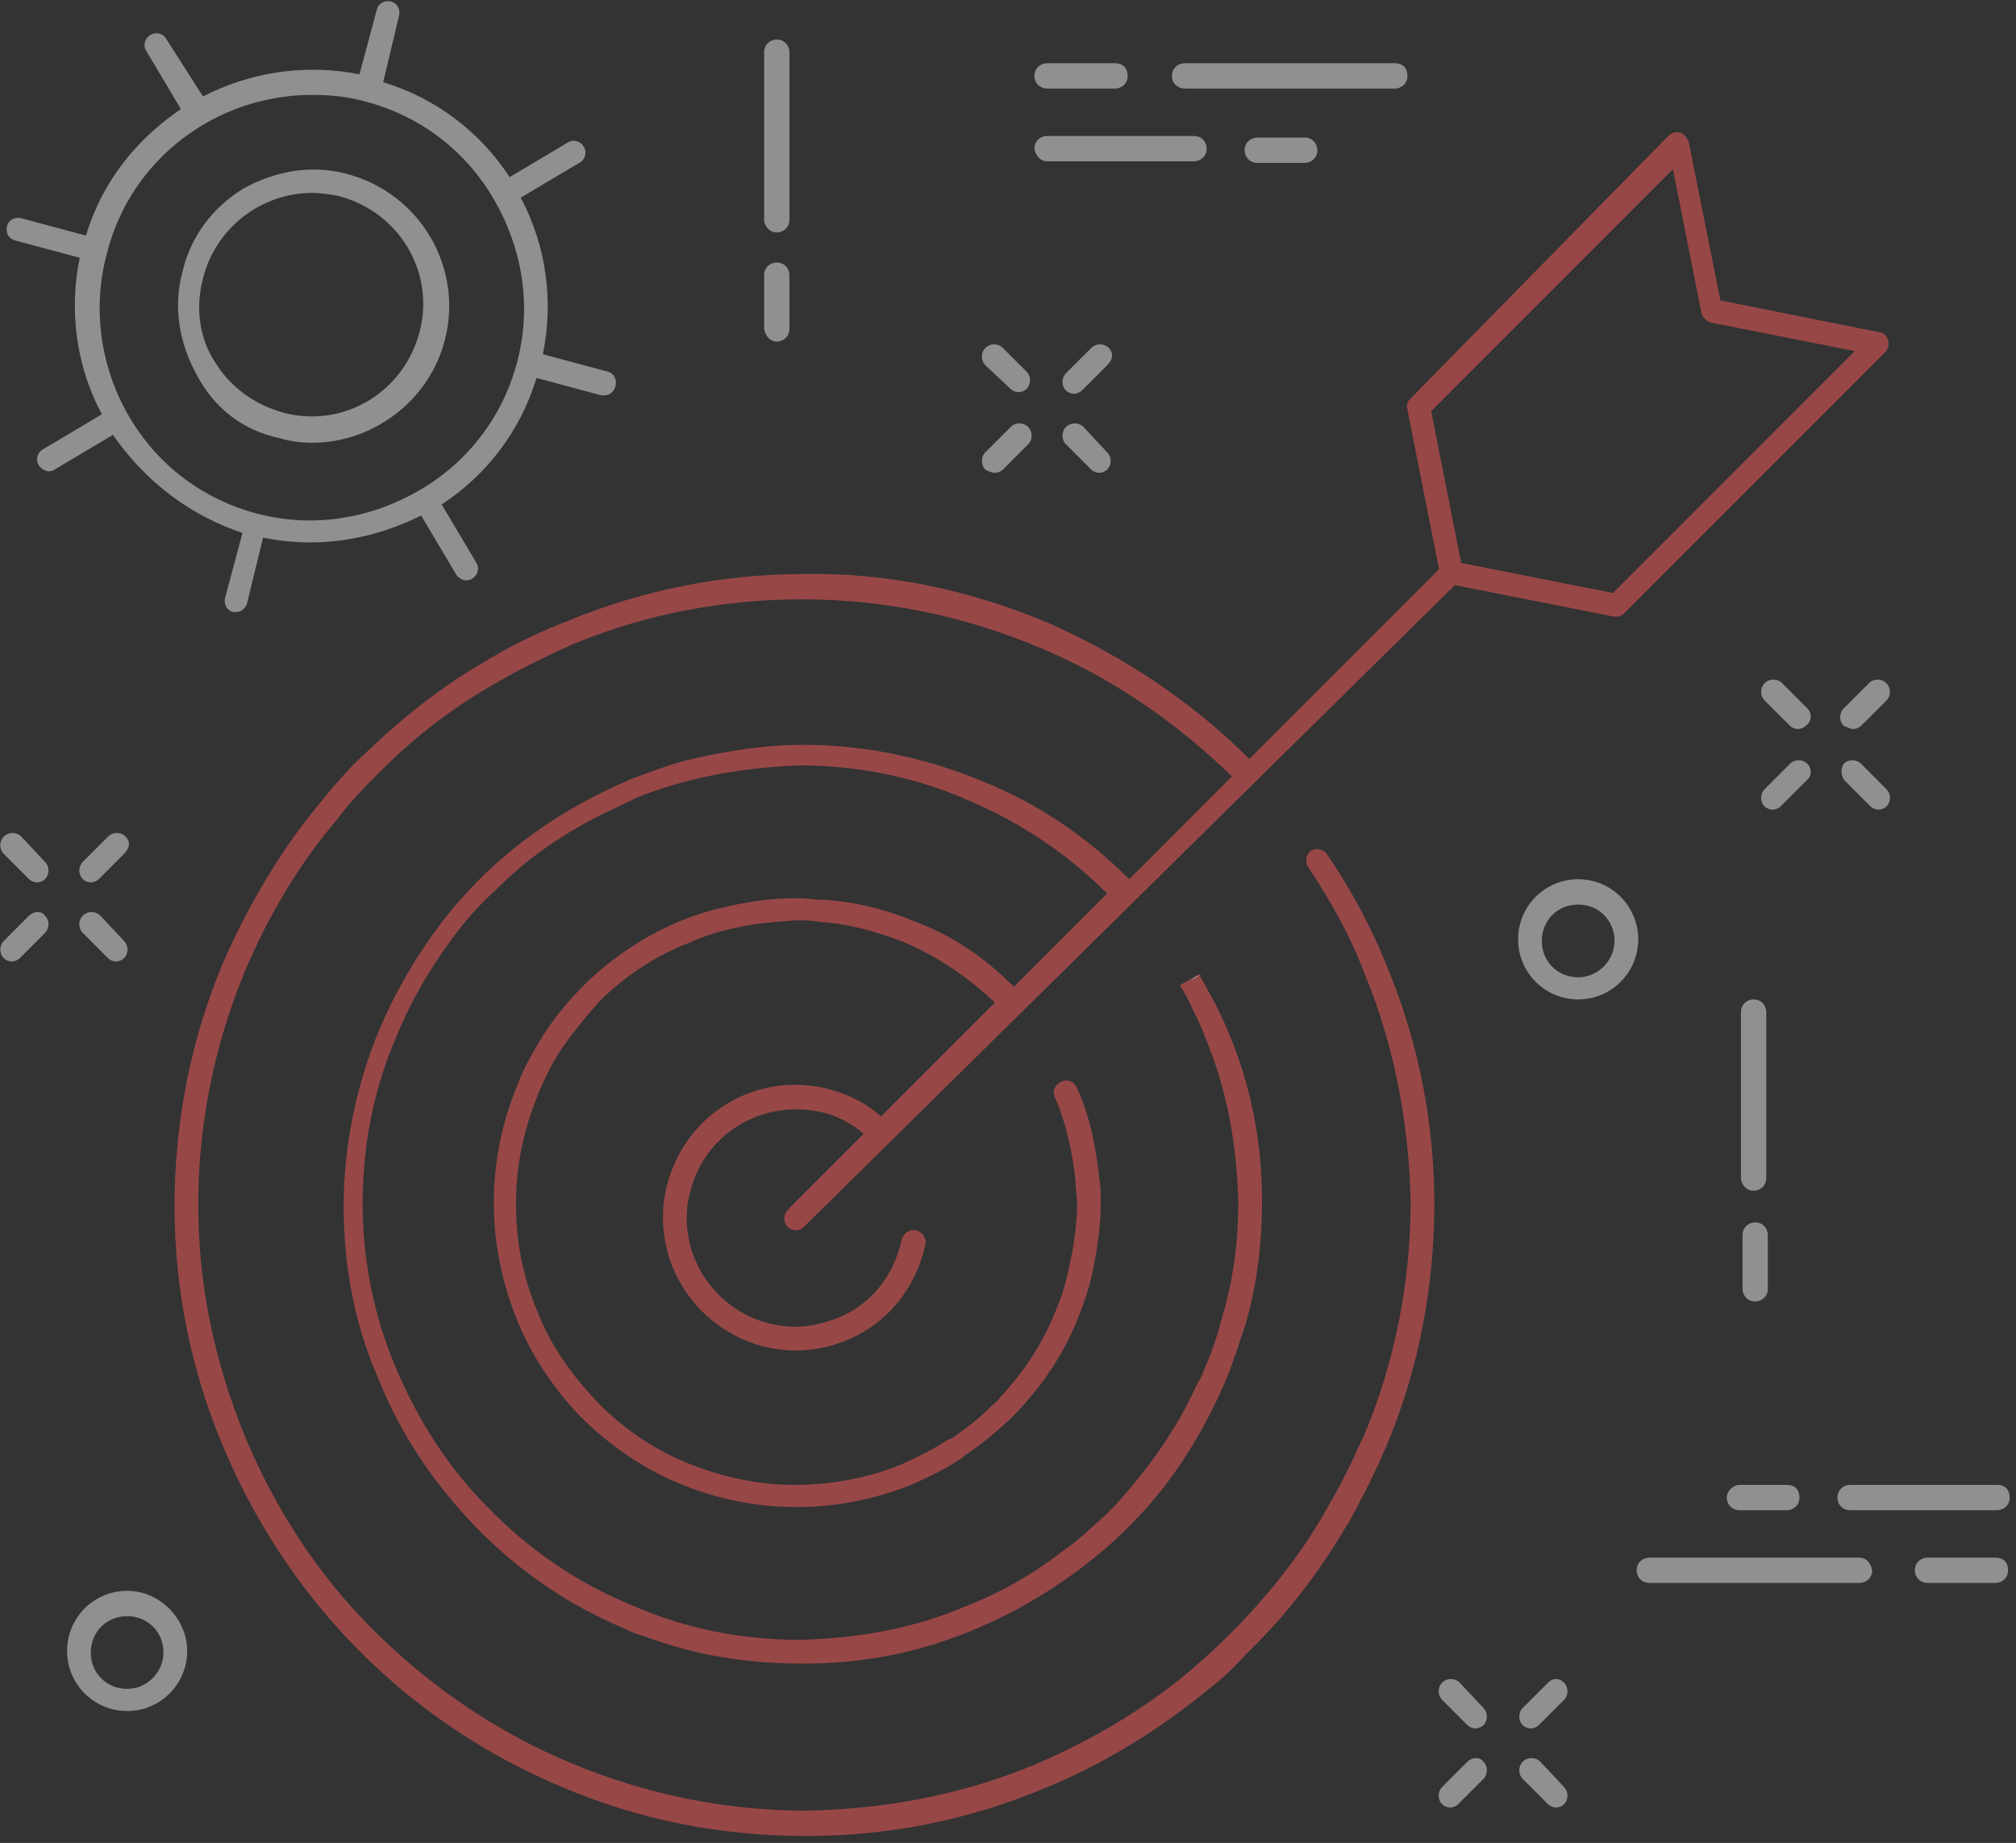 <?xml version="1.0" encoding="UTF-8"?>
<svg width="279px" height="255px" viewBox="0 0 279 255" version="1.1" xmlns="http://www.w3.org/2000/svg" xmlns:xlink="http://www.w3.org/1999/xlink">
    <rect x="0" y="0" width="279" height="255" fill="#333333" stroke="none"/>
    <!-- Generator: Sketch 48.1 (47250) - http://www.bohemiancoding.com/sketch -->
    <title>noun_749584_cc</title>
    <desc>Created with Sketch.</desc>
    <defs></defs>
    <g id="Desktop-HD" stroke="none" stroke-width="1" fill="none" fill-rule="evenodd" transform="translate(-226, -1102)" opacity="0.5">
        <g id="Conteúdo" transform="translate(-17, 611)" fill-rule="nonzero">
            <g id="noun_749584_cc" transform="translate(243, 491)">
                <g id="Group">
                    <path d="M242.688,164.759 C243.562,164.759 244.438,164.103 244.438,163.009 L244.438,140.034 C244.438,139.159 243.781,138.284 242.688,138.284 C241.812,138.284 240.938,138.94 240.938,140.034 L240.938,163.227 C241.156,164.103 241.812,164.759 242.688,164.759 Z" id="Shape" fill="#EEEEEE"></path>
                    <path d="M241.156,178.325 C241.156,179.2 241.812,180.075 242.906,180.075 C243.781,180.075 244.656,179.419 244.656,178.325 L244.656,170.885 C244.656,170.01 244,169.135 242.906,169.135 C242.031,169.135 241.156,169.791 241.156,170.885 L241.156,178.325 Z" id="Shape" fill="#EEEEEE"></path>
                    <path d="M107.5,32.164 C108.375,32.164 109.25,31.508 109.25,30.414 L109.25,7.221 C109.25,6.345 108.594,5.47 107.5,5.47 C106.625,5.47 105.75,6.126 105.75,7.221 L105.75,30.632 C105.969,31.508 106.625,32.164 107.5,32.164 Z" id="Shape" fill="#EEEEEE"></path>
                    <path d="M107.5,47.262 C108.375,47.262 109.25,46.605 109.25,45.511 L109.25,38.072 C109.25,37.197 108.594,36.321 107.5,36.321 C106.625,36.321 105.75,36.978 105.75,38.072 L105.75,45.511 C105.969,46.605 106.625,47.262 107.5,47.262 Z" id="Shape" fill="#EEEEEE"></path>
                    <path d="M139.875,53.826 C140.094,54.044 140.531,54.263 140.969,54.263 C141.406,54.263 141.844,54.044 142.062,53.826 C142.719,53.169 142.719,52.075 142.062,51.419 L138.781,48.137 C138.125,47.48 137.031,47.48 136.375,48.137 C135.719,48.793 135.719,49.887 136.375,50.544 L139.875,53.826 Z" id="Shape" fill="#EEEEEE"></path>
                    <path d="M149.938,59.077 C149.281,58.421 148.188,58.421 147.531,59.077 C146.875,59.733 146.875,60.827 147.531,61.484 L151.031,64.985 C151.25,65.203 151.688,65.422 152.125,65.422 C152.562,65.422 153,65.203 153.219,64.985 C153.875,64.328 153.875,63.234 153.219,62.578 L149.938,59.077 Z" id="Shape" fill="#EEEEEE"></path>
                    <path d="M137.688,65.422 C138.125,65.422 138.562,65.203 138.781,64.985 L142.281,61.484 C142.938,60.827 142.938,59.733 142.281,59.077 C141.625,58.421 140.531,58.421 139.875,59.077 L136.375,62.578 C135.719,63.234 135.719,64.328 136.375,64.985 C136.812,65.203 137.25,65.422 137.688,65.422 Z" id="Shape" fill="#EEEEEE"></path>
                    <path d="M153.438,48.137 C152.781,47.48 151.688,47.48 151.031,48.137 L147.531,51.638 C146.875,52.294 146.875,53.388 147.531,54.044 C147.75,54.263 148.188,54.482 148.625,54.482 C149.062,54.482 149.5,54.263 149.719,54.044 L153.219,50.544 C154.094,49.668 154.094,48.793 153.438,48.137 Z" id="Shape" fill="#EEEEEE"></path>
                    <path d="M250.125,98.024 L246.625,94.523 C245.969,93.867 244.875,93.867 244.219,94.523 C243.562,95.179 243.562,96.274 244.219,96.93 L247.719,100.431 C247.938,100.65 248.375,100.868 248.812,100.868 C249.25,100.868 249.688,100.65 249.906,100.431 C250.781,99.774 250.781,98.68 250.125,98.024 Z" id="Shape" fill="#EEEEEE"></path>
                    <path d="M255.375,108.089 L258.875,111.59 C259.094,111.809 259.531,112.027 259.969,112.027 C260.406,112.027 260.844,111.809 261.062,111.59 C261.719,110.933 261.719,109.839 261.062,109.183 L257.562,105.682 C256.906,105.026 255.812,105.026 255.156,105.682 C254.719,106.338 254.719,107.432 255.375,108.089 Z" id="Shape" fill="#EEEEEE"></path>
                    <path d="M250.125,105.682 C249.469,105.026 248.375,105.026 247.719,105.682 L244.219,109.183 C243.562,109.839 243.562,110.933 244.219,111.59 C244.438,111.809 244.875,112.027 245.312,112.027 C245.75,112.027 246.188,111.809 246.406,111.59 L249.906,108.089 C250.781,107.432 250.781,106.338 250.125,105.682 Z" id="Shape" fill="#EEEEEE"></path>
                    <path d="M256.469,100.868 C256.906,100.868 257.344,100.65 257.562,100.431 L261.062,96.93 C261.719,96.274 261.719,95.179 261.062,94.523 C260.406,93.867 259.312,93.867 258.656,94.523 L255.156,98.024 C254.5,98.68 254.5,99.774 255.156,100.431 C255.812,100.65 256.031,100.868 256.469,100.868 Z" id="Shape" fill="#EEEEEE"></path>
                    <path d="M2.938,115.747 C2.281,115.091 1.188,115.091 0.531,115.747 C-0.125,116.403 -0.125,117.497 0.531,118.154 L4.031,121.655 C4.25,121.874 4.688,122.092 5.125,122.092 C5.562,122.092 6,121.874 6.219,121.655 C6.875,120.998 6.875,119.904 6.219,119.248 L2.938,115.747 Z" id="Shape" fill="#EEEEEE"></path>
                    <path d="M13.875,126.687 C13.219,126.031 12.125,126.031 11.469,126.687 C10.812,127.344 10.812,128.438 11.469,129.094 L14.969,132.595 C15.188,132.814 15.625,133.032 16.062,133.032 C16.5,133.032 16.938,132.814 17.156,132.595 C17.812,131.938 17.812,130.844 17.156,130.188 L13.875,126.687 Z" id="Shape" fill="#EEEEEE"></path>
                    <path d="M4.031,126.687 L0.531,130.188 C-0.125,130.844 -0.125,131.938 0.531,132.595 C0.75,132.814 1.188,133.032 1.625,133.032 C2.062,133.032 2.5,132.814 2.719,132.595 L6.219,129.094 C6.875,128.438 6.875,127.344 6.219,126.687 C5.781,126.031 4.688,126.031 4.031,126.687 Z" id="Shape" fill="#EEEEEE"></path>
                    <path d="M17.375,115.747 C16.719,115.091 15.625,115.091 14.969,115.747 L11.469,119.248 C10.812,119.904 10.812,120.998 11.469,121.655 C11.688,121.874 12.125,122.092 12.562,122.092 C13,122.092 13.438,121.874 13.656,121.655 L17.156,118.154 C18.031,117.279 18.031,116.403 17.375,115.747 Z" id="Shape" fill="#EEEEEE"></path>
                    <path d="M202,232.807 C201.344,232.15 200.25,232.15 199.594,232.807 C198.938,233.463 198.938,234.557 199.594,235.214 L203.094,238.715 C203.312,238.933 203.75,239.152 204.188,239.152 C204.625,239.152 205.062,238.933 205.281,238.715 C205.938,238.058 205.938,236.964 205.281,236.308 L202,232.807 Z" id="Shape" fill="#EEEEEE"></path>
                    <path d="M213.156,243.747 C212.5,243.091 211.406,243.091 210.75,243.747 C210.094,244.403 210.094,245.497 210.75,246.154 L214.25,249.655 C214.469,249.874 214.906,250.092 215.344,250.092 C215.781,250.092 216.219,249.874 216.438,249.655 C217.094,248.998 217.094,247.904 216.438,247.248 L213.156,243.747 Z" id="Shape" fill="#EEEEEE"></path>
                    <path d="M203.094,243.747 L199.594,247.248 C198.938,247.904 198.938,248.998 199.594,249.655 C199.812,249.874 200.25,250.092 200.688,250.092 C201.125,250.092 201.562,249.874 201.781,249.655 L205.281,246.154 C205.938,245.497 205.938,244.403 205.281,243.747 C204.844,243.091 203.75,243.091 203.094,243.747 Z" id="Shape" fill="#EEEEEE"></path>
                    <path d="M214.25,232.807 L210.75,236.308 C210.094,236.964 210.094,238.058 210.75,238.715 C210.969,238.933 211.406,239.152 211.844,239.152 C212.281,239.152 212.719,238.933 212.938,238.715 L216.438,235.214 C217.094,234.557 217.094,233.463 216.438,232.807 C215.781,232.15 214.906,232.15 214.25,232.807 Z" id="Shape" fill="#EEEEEE"></path>
                    <path d="M218.406,121.655 C213.812,121.655 210.094,125.374 210.094,129.969 C210.094,134.564 213.812,138.284 218.406,138.284 C223,138.284 226.719,134.564 226.719,129.969 C226.719,125.374 223,121.655 218.406,121.655 Z M218.406,135.221 C215.562,135.221 213.375,133.032 213.375,130.188 C213.375,127.344 215.562,125.156 218.406,125.156 C221.25,125.156 223.438,127.344 223.438,130.188 C223.438,132.814 221.25,135.221 218.406,135.221 Z" id="Shape" fill="#EEEEEE"></path>
                    <path d="M17.594,220.116 C13,220.116 9.281,223.836 9.281,228.431 C9.281,233.026 13,236.745 17.594,236.745 C22.188,236.745 25.906,233.026 25.906,228.431 C25.906,224.055 22.188,220.116 17.594,220.116 Z M17.594,233.682 C14.75,233.682 12.562,231.494 12.562,228.65 C12.562,225.805 14.75,223.617 17.594,223.617 C20.438,223.617 22.625,225.805 22.625,228.65 C22.625,231.275 20.438,233.682 17.594,233.682 Z" id="Shape" fill="#EEEEEE"></path>
                    <path d="M163.938,12.253 L193.031,12.253 C193.906,12.253 194.781,11.597 194.781,10.503 C194.781,9.409 194.125,8.752 193.031,8.752 L163.938,8.752 C163.062,8.752 162.188,9.409 162.188,10.503 C162.188,11.597 163.062,12.253 163.938,12.253 Z" id="Shape" fill="#EEEEEE"></path>
                    <path d="M144.906,12.253 L154.312,12.253 C155.188,12.253 156.062,11.597 156.062,10.503 C156.062,9.409 155.406,8.752 154.312,8.752 L144.906,8.752 C144.031,8.752 143.156,9.409 143.156,10.503 C143.156,11.597 144.031,12.253 144.906,12.253 Z" id="Shape" fill="#EEEEEE"></path>
                    <path d="M144.906,22.318 L165.25,22.318 C166.125,22.318 167,21.662 167,20.568 C167,19.692 166.344,18.817 165.25,18.817 L144.906,18.817 C144.031,18.817 143.156,19.474 143.156,20.568 C143.375,21.662 144.031,22.318 144.906,22.318 Z" id="Shape" fill="#EEEEEE"></path>
                    <path d="M174,19.036 C173.125,19.036 172.25,19.692 172.25,20.786 C172.25,21.662 172.906,22.537 174,22.537 L180.562,22.537 C181.438,22.537 182.312,21.88 182.312,20.786 C182.312,19.911 181.656,19.036 180.562,19.036 L174,19.036 Z" id="Shape" fill="#EEEEEE"></path>
                    <path d="M257.344,215.521 L228.25,215.521 C227.375,215.521 226.5,216.178 226.5,217.272 C226.5,218.147 227.156,219.022 228.25,219.022 L257.344,219.022 C258.219,219.022 259.094,218.366 259.094,217.272 C258.875,216.178 258.219,215.521 257.344,215.521 Z" id="Shape" fill="#EEEEEE"></path>
                    <path d="M276.156,215.521 L266.75,215.521 C265.875,215.521 265,216.178 265,217.272 C265,218.147 265.656,219.022 266.75,219.022 L276.156,219.022 C277.031,219.022 277.906,218.366 277.906,217.272 C277.906,216.178 277.25,215.521 276.156,215.521 Z" id="Shape" fill="#EEEEEE"></path>
                    <path d="M254.281,207.207 C254.281,208.082 254.938,208.957 256.031,208.957 L276.375,208.957 C277.25,208.957 278.125,208.301 278.125,207.207 C278.125,206.113 277.469,205.456 276.375,205.456 L256.031,205.456 C254.938,205.456 254.281,206.332 254.281,207.207 Z" id="Shape" fill="#EEEEEE"></path>
                    <path d="M238.969,207.207 C238.969,208.082 239.625,208.957 240.719,208.957 L247.281,208.957 C248.156,208.957 249.031,208.301 249.031,207.207 C249.031,206.113 248.375,205.456 247.281,205.456 L240.719,205.456 C239.844,205.456 238.969,206.332 238.969,207.207 Z" id="Shape" fill="#EEEEEE"></path>
                    <path d="M183.625,118.154 C183.188,117.497 182.094,117.279 181.438,117.716 C180.781,118.154 180.562,119.248 181,119.904 C184.062,124.499 186.906,129.532 188.875,134.783 C193.031,144.848 195,155.569 195.219,166.291 C195.219,177.45 193.031,188.609 188.656,198.892 L188.438,199.33 C188.219,199.549 188.219,199.986 188,200.205 C188,200.205 188,200.205 188,200.205 C188,200.205 188,200.205 188,200.205 C186.688,203.268 185.156,206.113 183.625,208.738 C180.344,214.646 176.188,219.897 171.375,224.93 C170.938,225.368 170.5,225.805 169.844,226.462 C168.094,228.212 166.344,229.744 164.594,231.275 C158.031,236.745 150.812,240.903 143.156,244.185 C133.094,248.342 122.594,250.311 111.656,250.53 C100.5,250.53 89.562,248.342 79.062,243.966 C68.562,239.59 59.375,233.244 51.5,225.368 C43.844,217.709 37.938,208.52 33.781,198.455 C29.625,188.171 27.438,177.668 27.438,166.728 C27.438,155.569 29.625,144.629 34,134.126 C37.281,126.468 41.438,119.467 46.688,113.34 C48.438,110.933 50.625,108.745 52.812,106.557 C57.625,101.744 63.094,97.586 69,94.304 C71.625,92.773 74.688,91.241 77.531,89.928 C77.531,89.928 77.531,89.928 77.531,89.928 C77.531,89.928 77.531,89.928 77.531,89.928 C78.188,89.709 78.844,89.272 79.5,89.053 C89.562,84.896 100.281,82.926 111,82.926 C122.156,82.926 133.094,85.115 143.594,89.491 C153.656,93.648 162.625,99.774 170.5,107.432 L156.281,121.655 C150.375,115.747 143.594,111.152 135.938,108.089 C128.062,104.807 119.531,103.056 111.219,103.056 C105.75,103.056 100.281,103.932 94.812,105.244 C94.812,105.244 94.812,105.244 94.812,105.244 C94.812,105.244 94.812,105.244 94.812,105.244 C94.812,105.244 94.812,105.244 94.812,105.244 C92.406,105.901 90,106.776 87.156,107.87 C86.281,108.308 85.625,108.526 84.75,108.964 C78.188,112.027 72.281,115.966 67.031,120.998 C67.031,120.998 66.812,121.217 66.812,121.217 C64.625,123.405 62.438,125.812 60.688,128.219 C57.406,132.595 54.781,137.19 52.594,142.222 C49.312,150.099 47.562,158.414 47.562,166.947 C47.562,175.262 49.094,183.357 52.375,190.797 C55.438,198.455 60.031,205.238 65.719,211.145 C71.625,217.272 78.625,222.085 86.5,225.368 C87.375,225.805 88.469,226.243 89.344,226.462 C96.344,229.087 103.562,230.181 111,230.181 C111,230.181 111.219,230.181 111.219,230.181 C119.531,230.181 127.406,228.65 135.062,225.368 C140.312,223.179 145.125,220.335 149.5,217.053 C151.469,215.521 153.438,213.99 155.406,212.021 C155.844,211.583 156.281,211.145 156.719,210.708 C161.75,205.675 165.688,199.549 168.75,192.985 C168.969,192.328 169.406,191.672 169.625,191.015 C170.719,188.39 171.594,185.545 172.469,182.92 C172.469,182.92 172.469,182.92 172.469,182.92 C174,177.45 174.656,171.761 174.656,166.291 C174.656,157.976 173.125,150.099 169.844,142.441 C169.188,140.909 168.531,139.597 167.875,138.284 C167.219,137.19 166.562,135.877 165.906,134.783 L165.25,135.221 L163.281,136.315 C163.938,137.409 164.594,138.503 165.031,139.597 C165.688,140.909 166.344,142.222 166.781,143.535 C169.844,150.756 171.156,158.414 171.375,166.291 C171.375,171.542 170.719,177.012 169.188,182.044 C169.188,182.044 169.188,182.044 169.188,182.044 C169.188,182.044 169.188,182.044 169.188,182.044 C168.531,184.67 167.656,187.296 166.562,189.703 C166.344,190.359 166.125,190.797 165.688,191.453 C162.844,197.798 158.906,203.268 154.312,208.301 C153.875,208.738 153.438,209.176 153,209.614 C151.031,211.364 149.281,213.115 147.312,214.427 C143.156,217.709 138.562,220.335 133.531,222.304 C126.312,225.368 118.656,226.68 110.781,226.899 C102.688,226.899 94.812,225.368 87.375,222.085 C79.938,219.022 73.156,214.427 67.469,208.52 C62,203.05 57.844,196.485 54.781,189.265 C51.719,182.044 50.188,174.386 50.188,166.509 C50.188,158.414 51.719,150.537 55,143.097 C56.969,138.284 59.594,133.908 62.656,129.75 C64.406,127.344 66.375,125.156 68.562,123.186 C68.562,123.186 68.781,122.968 68.781,122.968 C73.594,118.154 79.281,114.434 85.625,111.59 C86.281,111.152 87.156,110.933 87.812,110.496 C90.438,109.402 92.625,108.745 95.031,108.089 C95.031,108.089 95.031,108.089 95.031,108.089 C95.031,108.089 95.031,108.089 95.031,108.089 C100.062,106.776 105.312,106.12 110.562,105.901 C118.438,105.901 126.531,107.432 133.969,110.715 C141.188,113.778 147.75,118.154 153.219,123.624 L140.312,136.533 C136.375,132.595 132,129.532 126.75,127.562 C122.594,125.812 118.219,124.718 113.844,124.499 C113.844,124.499 113.844,124.499 113.844,124.499 C112.75,124.499 111.656,124.28 110.125,124.28 C110.125,124.28 110.125,124.28 110.125,124.28 C106.844,124.28 103.781,124.718 100.938,125.374 C98.75,125.812 96.562,126.468 94.375,127.344 C89.562,129.313 85.188,132.157 81.25,135.877 L80.812,136.315 C78.625,138.503 76.656,140.909 75.125,143.316 C73.812,145.504 72.5,147.692 71.625,150.099 C69.438,155.35 68.344,160.821 68.344,166.509 C68.344,171.979 69.438,177.231 71.406,182.263 C73.375,187.296 76.438,191.891 80.156,195.829 C84.094,199.768 88.688,203.05 93.938,205.238 C99.188,207.426 104.656,208.52 110.125,208.52 C110.125,208.52 110.344,208.52 110.344,208.52 C115.812,208.52 121.062,207.426 126.094,205.456 C128.5,204.362 130.906,203.268 133.094,201.737 C133.094,201.737 133.312,201.737 133.312,201.518 C135.719,199.986 137.688,198.236 139.656,196.485 C140.094,196.048 140.531,195.61 140.75,195.391 C144.25,191.672 147.094,187.515 149.062,182.701 C149.938,180.513 150.812,178.106 151.25,175.699 C151.906,172.636 152.344,169.354 152.344,166.291 C152.344,165.197 152.344,164.103 152.125,163.009 C152.125,163.009 152.125,163.009 152.125,163.009 C152.125,163.009 152.125,163.009 152.125,163.009 C151.688,158.632 150.812,154.475 149.062,150.537 C148.625,149.662 147.75,149.224 146.875,149.662 C146,150.099 145.562,150.974 146,151.85 C147.531,155.35 148.406,159.289 148.844,163.446 C148.844,164.54 149.062,165.415 149.062,166.509 C149.062,169.354 148.625,172.417 147.969,175.262 C147.531,177.45 146.875,179.638 146,181.607 C144.25,185.983 141.625,189.921 138.344,193.422 C138.125,193.86 137.688,194.079 137.25,194.516 C135.5,196.267 133.531,197.798 131.562,199.111 C131.562,199.111 131.344,199.111 131.344,199.111 C129.375,200.424 127.188,201.518 124.781,202.612 C119.969,204.581 114.938,205.456 109.906,205.456 C104.875,205.456 99.844,204.362 95.031,202.393 C90.219,200.424 85.844,197.361 82.344,193.641 C78.844,189.921 76,185.764 74.25,181.169 C72.281,176.356 71.406,171.542 71.406,166.509 C71.406,161.258 72.5,156.226 74.469,151.412 C75.344,149.224 76.438,147.036 77.75,145.067 C79.281,142.879 81.031,140.691 83,138.503 L83.438,138.065 C86.938,134.783 90.875,132.157 95.469,130.407 C97.438,129.532 99.406,128.875 101.594,128.438 C104.219,127.781 107.062,127.562 110.125,127.344 C111.438,127.344 112.531,127.344 113.406,127.562 C113.406,127.562 113.406,127.562 113.406,127.562 C113.406,127.562 113.406,127.562 113.406,127.562 C117.344,127.781 121.281,128.875 125.219,130.407 C129.812,132.376 133.969,135.221 137.688,138.721 L121.938,154.475 C119.75,152.506 116.906,151.193 114.062,150.537 C114.062,150.537 114.062,150.537 114.062,150.537 C105.094,148.568 96.344,153.381 93.062,161.696 C92.188,163.884 91.75,166.072 91.75,168.479 C91.75,178.544 100.062,186.858 110.125,186.858 C112.531,186.858 114.719,186.421 116.906,185.545 C116.906,185.545 116.906,185.545 116.906,185.545 C116.906,185.545 116.906,185.545 116.906,185.545 C116.906,185.545 116.906,185.545 116.906,185.545 C116.906,185.545 116.906,185.545 116.906,185.545 C122.594,183.357 126.75,178.325 128.062,172.198 C128.281,171.323 127.625,170.448 126.75,170.229 C125.875,170.01 125,170.667 124.781,171.542 C123.688,176.574 120.406,180.732 115.594,182.482 C115.594,182.482 115.594,182.482 115.594,182.482 C115.594,182.482 115.594,182.482 115.594,182.482 C113.844,183.138 111.875,183.576 110.125,183.576 C101.812,183.576 95.031,176.793 95.031,168.479 C95.031,166.509 95.469,164.759 96.125,163.009 C98.75,156.226 105.969,152.287 113.406,153.819 C113.406,153.819 113.406,153.819 113.406,153.819 C113.406,153.819 113.406,153.819 113.406,153.819 C115.594,154.256 117.781,155.35 119.531,156.882 L109.031,167.385 C108.375,168.041 108.375,169.135 109.031,169.791 C109.25,170.01 109.688,170.229 110.125,170.229 C110.562,170.229 111,170.01 111.219,169.791 L201.344,80.957 L223.438,85.333 C223.438,85.333 223.656,85.333 223.656,85.333 C224.094,85.333 224.531,85.115 224.75,84.896 L260.844,48.793 C261.281,48.356 261.5,47.699 261.281,47.043 C261.062,46.386 260.625,45.949 259.969,45.949 L238.094,41.573 L233.719,19.692 C233.5,19.036 233.062,18.598 232.625,18.379 C231.969,18.161 231.312,18.379 230.875,18.817 L195.219,55.138 C194.781,55.576 194.562,56.014 194.781,56.67 L199.156,78.769 L172.906,105.026 C164.812,96.93 155.406,90.803 145.125,86.209 C134.188,81.614 122.812,79.207 111.219,79.426 C100.062,79.426 88.906,81.614 78.406,85.99 C77.75,86.209 76.875,86.646 76.219,86.865 C76.219,86.865 76.219,86.865 76.219,86.865 C73.156,88.178 70.094,89.709 67.25,91.46 C61.125,94.961 55.656,99.337 50.406,104.369 C48,106.557 46.031,108.964 44.062,111.371 C38.812,117.716 34.438,125.156 30.938,133.032 C26.344,143.973 24.156,155.35 24.156,166.947 C24.156,178.106 26.344,189.265 30.719,199.768 C35.094,210.27 41.219,219.679 49.094,227.774 C57.188,236.089 66.812,242.653 77.75,247.248 C88.469,251.843 99.844,254.031 111.438,254.031 C111.438,254.031 111.656,254.031 111.656,254.031 C123.031,254.031 133.969,251.843 144.469,247.467 C152.562,244.185 160,239.59 166.781,234.12 C168.75,232.588 170.5,231.056 172.25,229.087 C172.688,228.65 173.344,227.993 173.781,227.556 C178.812,222.523 182.969,216.834 186.469,210.926 C188,208.301 189.531,205.238 191.062,201.956 C191.062,201.956 191.062,201.956 191.062,201.956 C191.062,201.956 191.062,201.956 191.062,201.956 C191.062,201.956 191.062,201.956 191.062,201.956 C191.281,201.518 191.281,201.299 191.5,200.862 L191.719,200.424 C196.312,189.703 198.5,178.106 198.5,166.509 C198.5,155.35 196.312,144.191 191.938,133.689 C189.75,128.219 186.906,122.968 183.625,118.154 Z M231.531,23.412 L235.469,43.323 C235.688,43.979 236.125,44.417 236.781,44.636 L256.688,48.574 L223.219,82.051 L202.219,77.894 L198.062,56.889 L231.531,23.412 Z" id="Shape" fill="#FE5B5B"></path>
                    <polygon id="Shape" fill="#EEEEEE" points="164.812 135.658 165.25 135.221 166.344 134.783"></polygon>
                    <path d="M33.562,73.737 L31.156,82.708 C30.938,83.583 31.375,84.458 32.25,84.677 C32.469,84.677 32.469,84.677 32.688,84.677 C33.344,84.677 34,84.239 34.219,83.364 L36.406,74.393 C38.594,74.831 40.781,75.05 42.969,75.05 C48.219,75.05 53.469,73.737 58.281,71.33 L63.094,79.426 C63.312,79.863 63.969,80.301 64.406,80.301 C64.625,80.301 65.062,80.301 65.281,80.082 C66.156,79.644 66.375,78.55 65.938,77.894 L61.125,69.798 C67.469,65.641 72.062,59.515 74.25,52.294 L83.219,54.701 C83.438,54.701 83.438,54.701 83.656,54.701 C84.312,54.701 84.969,54.263 85.188,53.388 C85.406,52.513 84.969,51.638 84.094,51.419 L75.125,49.012 C76.656,41.573 75.562,33.915 72.062,27.35 L80.156,22.537 C81.031,22.099 81.25,21.005 80.812,20.349 C80.375,19.474 79.281,19.255 78.625,19.692 L70.531,24.506 C66.375,18.161 60.25,13.566 53.031,11.378 L55.219,2.188 C55.438,1.313 55,0.438 54.125,0.219 C53.25,-1.11022302e-16 52.375,0.438 52.156,1.313 L49.75,10.284 C42.094,8.752 34.438,10.065 28.094,13.347 L23.062,5.47 C22.625,4.595 21.531,4.376 20.875,4.814 C20,5.251 19.781,6.345 20.219,7.002 L25.031,15.097 C18.906,19.255 14.094,25.162 11.906,32.602 L2.938,30.195 C2.062,29.976 1.188,30.414 0.969,31.289 C0.75,32.164 1.188,33.039 2.062,33.258 L11.031,35.665 C9.5,43.104 10.594,50.762 14.094,57.326 L6,62.14 C5.125,62.578 4.906,63.672 5.344,64.328 C5.562,64.766 6.219,65.203 6.656,65.203 C6.875,65.203 7.312,65.203 7.531,64.985 L15.625,60.171 C20.219,66.735 26.344,71.33 33.562,73.737 Z M14.75,35.227 C18.031,21.88 30.062,13.128 43.188,13.128 C45.594,13.128 48,13.347 50.406,14.003 C58.062,15.973 64.406,20.786 68.344,27.569 C72.281,34.352 73.594,42.229 71.625,49.887 C69.656,57.545 64.844,63.891 58.062,67.829 C51.281,71.768 43.406,73.08 35.75,71.111 C28.094,69.142 21.75,64.328 17.812,57.545 C13.875,50.762 12.781,42.667 14.75,35.227 Z" id="Shape" fill="#EEEEEE"></path>
                    <path d="M38.594,60.609 C40.125,61.046 41.656,61.265 43.188,61.265 C51.5,61.265 59.375,55.576 61.562,47.043 C64.188,36.978 58.062,26.694 48,24.068 C43.188,22.756 38.156,23.631 33.781,26.038 C29.406,28.663 26.344,32.821 25.25,37.634 C23.938,42.448 24.812,47.48 27.219,51.856 C29.625,56.451 33.562,59.515 38.594,60.609 Z M28.094,38.509 C29.844,31.508 36.188,26.694 43.188,26.694 C44.5,26.694 45.812,26.913 46.906,27.132 C55.219,29.32 60.25,37.634 58.062,45.949 C55.875,54.263 47.562,59.296 39.25,57.108 C35.312,56.014 31.812,53.607 29.625,49.887 C27.656,46.824 27,42.667 28.094,38.509 Z" id="Shape" fill="#EEEEEE"></path>
                </g>
            </g>
        </g>
    </g>
</svg>